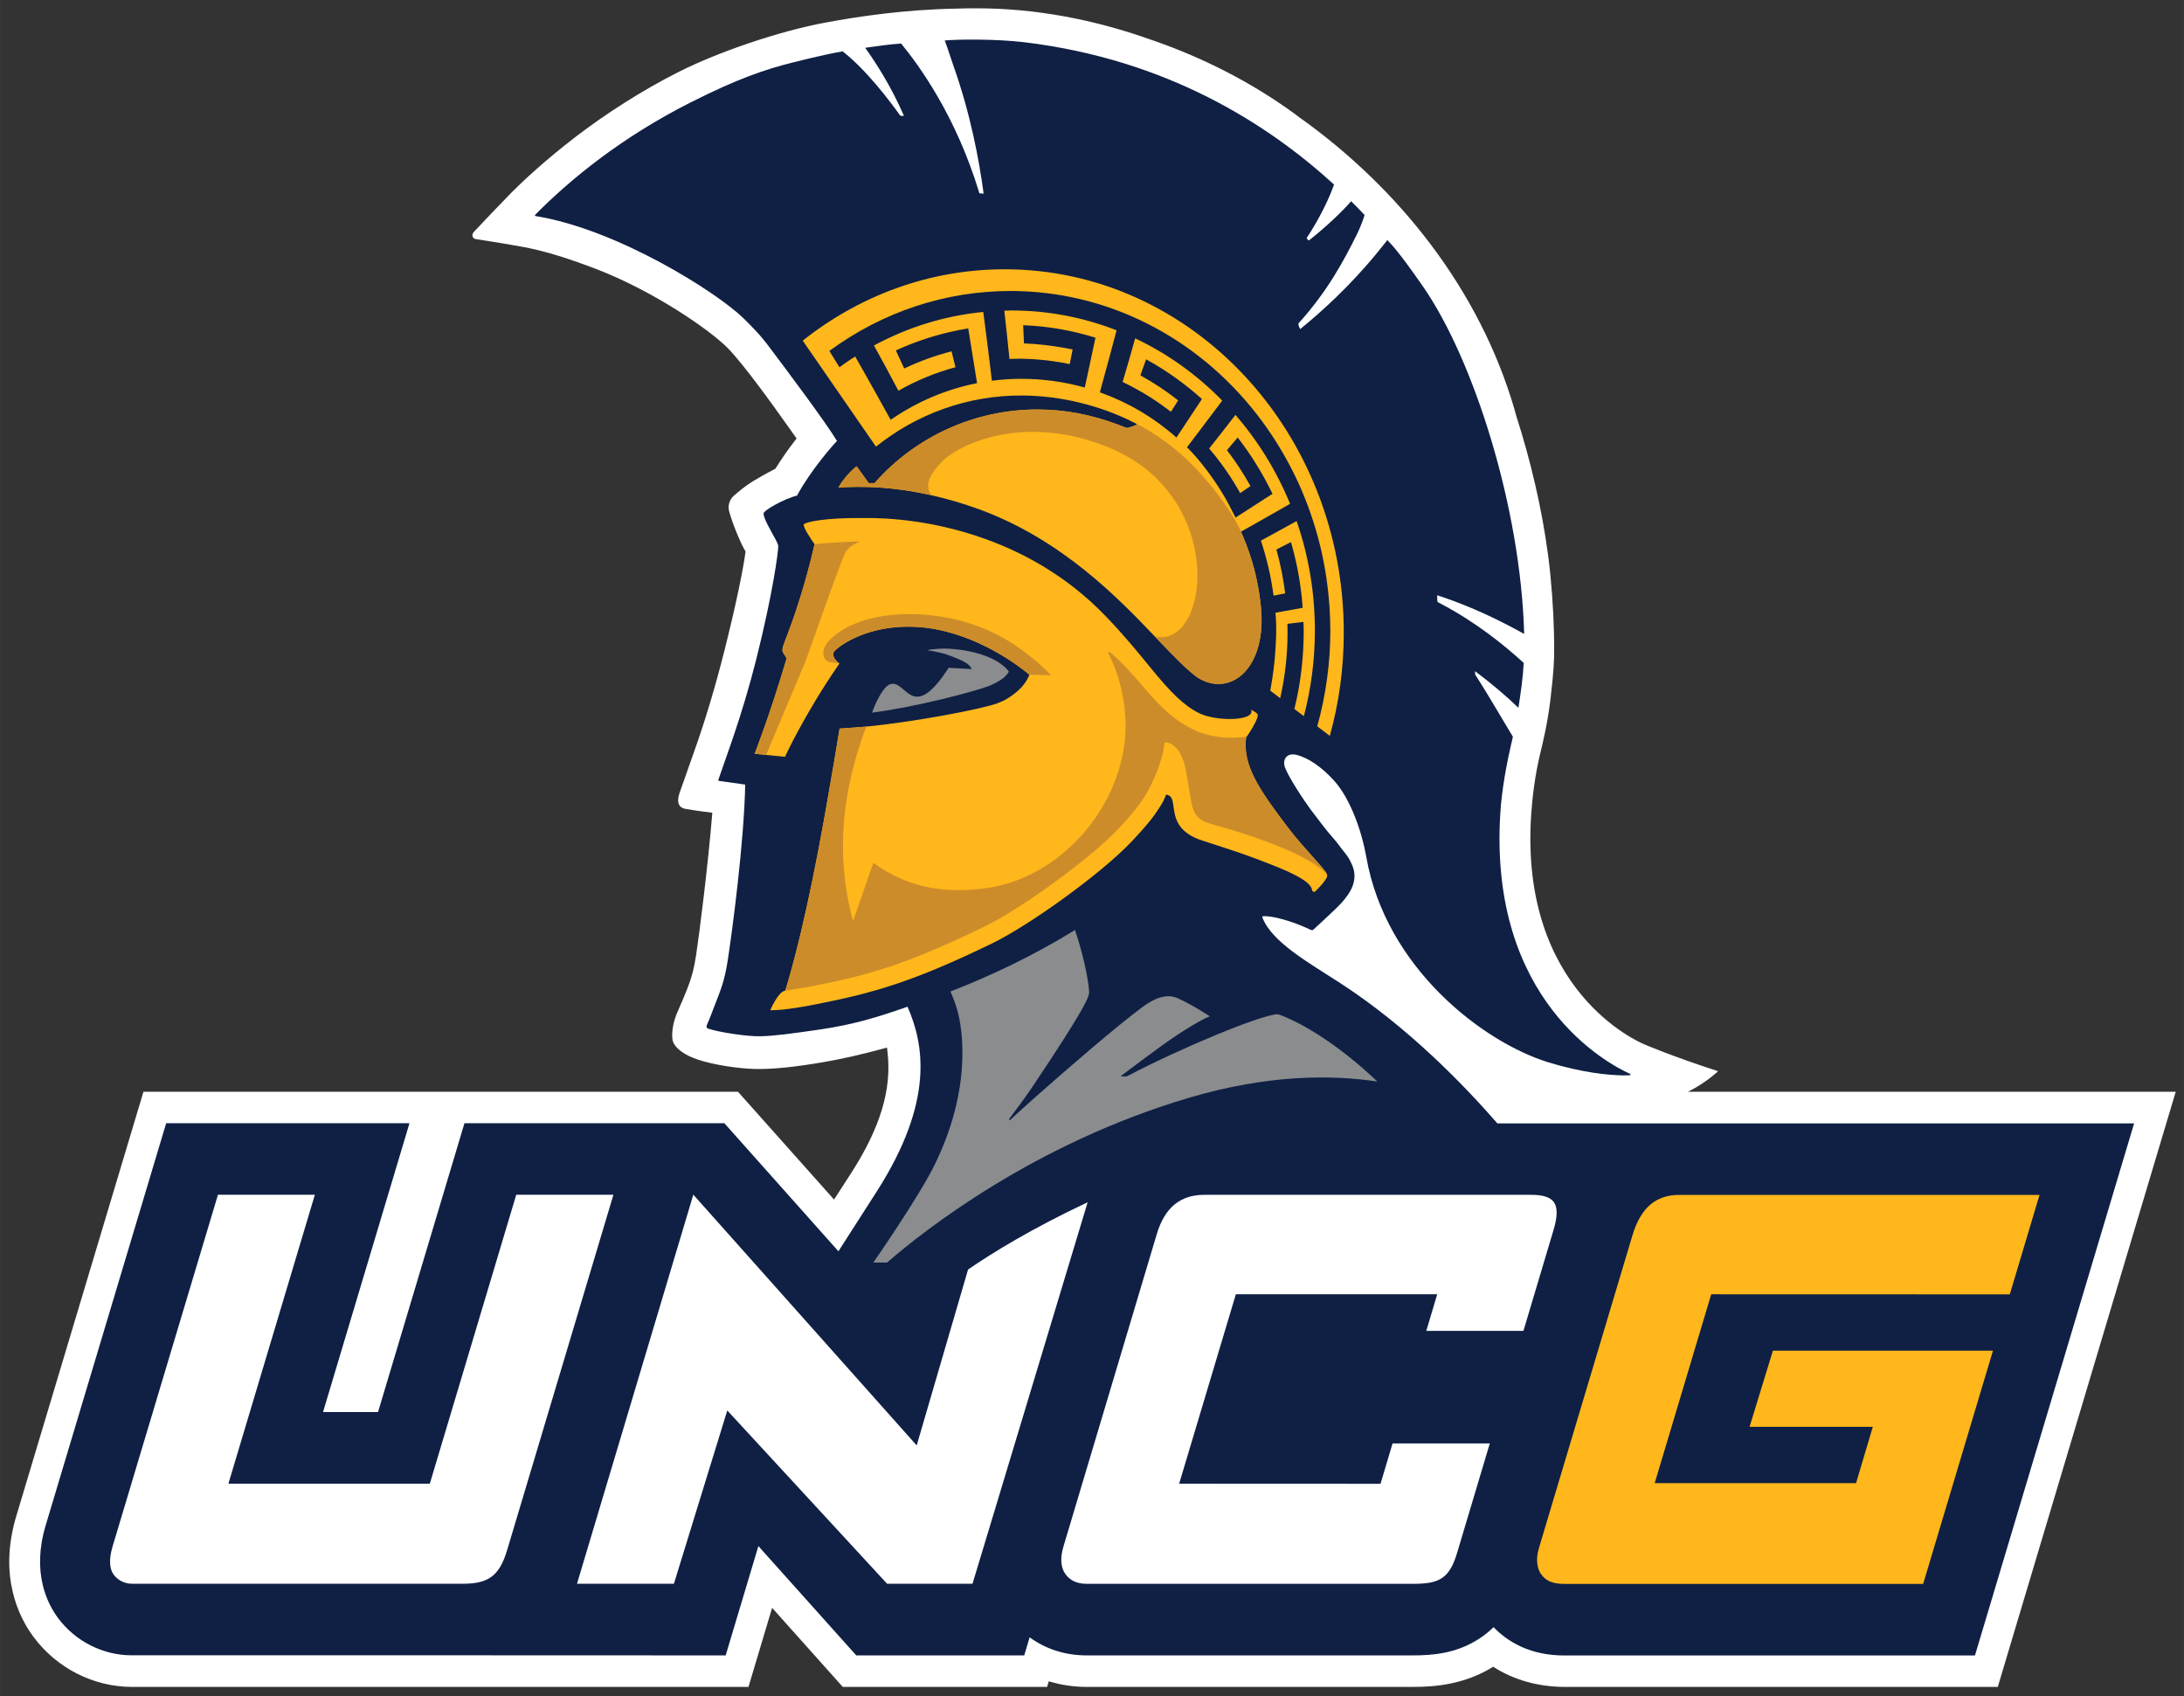 <svg xmlns="http://www.w3.org/2000/svg" height="194.11" viewBox="0 0 250 194.113" width="250"><rect x="0" y="0" width="250" height="194.113" fill="#333333" stroke="none"/><g transform="matrix(1.25 0 0 -1.25 -470.41 678.33)"><g><path d="m530.9 442.7c0.914 0.463 1.856 1.065 2.734 1.86 0.012 0.012 0.008 0.032-0.012 0.04-4.278 1.389-6.688 2.434-6.711 2.446-0.463 0.19-11.456 4.863-10.364 21.052 0.119 1.69 0.348 3.601 0.839 5.627 0.645 2.651 0.875 4.187 1.116 6.668 0.178 1.812 0.17 2.608 0.127 4.444-0.051 2.078-0.222 4.606-0.526 6.933-0.574 4.388-1.65 8.864-2.905 12.758-0.063 0.23-0.123 0.455-0.19 0.685-3.197 10.922-10.55 20.205-19.691 26.707-0.17 0.131-0.332 0.253-0.483 0.364-3.953 2.869-8.413 5.144-13.161 6.763-5.215 1.856-10.601 2.857-15.876 2.857-0.665 0-1.334-0.004-1.975-0.032-4.618-0.083-8.844-0.704-11.919-1.278-4.23-0.787-9.774-2.667-13.478-4.539-3.36-1.694-6.715-3.878-9.299-5.853-2.897-2.212-5.061-4.258-5.959-5.168-1.187-1.207-2.647-2.754-3.419-3.573-0.332-0.348-0.079-0.649 0.115-0.681 0.938-0.162 2.18-0.336 3.186-0.518 1.25-0.23 3.158-0.423 7.795-2.196 5.441-2.085 10.538-5.667 12.105-7.249 1.448-1.46 4.218-5.326 5.548-7.202l0.776-1.096-0.178-0.233c-0.649-0.835-1.266-1.741-1.757-2.533 0 0-1.076-0.55-2.042-1.14-0.693-0.427-1.278-0.906-1.793-1.361-0.348-0.305-0.542-0.875-0.415-1.361 0.273-1.045 0.966-2.742 1.409-3.538l0.103-0.186-0.016-0.135c-0.194-1.417-0.799-4.507-1.915-8.931-0.855-3.383-1.8-6.533-2.813-9.355-0.427-1.195-0.946-2.711-1.29-3.656-0.328-0.914-0.04-1.373 0.483-1.476 0.863-0.162 2.509-0.364 2.509-0.364-0.396-4.867-1.207-11.238-1.492-13.078-0.174-1.132-0.352-1.781-0.621-2.552-0.233-0.673-0.871-2.153-1.005-2.442-0.601-1.27-0.637-2.489-0.475-2.905 0.241-0.629 1.092-1.25 2.339-1.646 1.306-0.435 3.561-0.799 5.136-0.835 1.472-0.036 3.546 0.139 6.525 0.665 1.539 0.273 3.375 0.685 5.39 1.239l0.198 0.055 0.051-0.451c0.396-3.391-0.677-6.909-3.324-11.028l-1.575-2.438-8.797 9.869h-54.446l-11.65-38.867c-1.654-5.528 0.277-9.287 1.579-11.04 2.129-2.869 5.496-4.578 9.01-4.582h56.468l2.164 7.238 6.47-7.238h18.713l0.15 0.514c1.124-0.34 2.26-0.514 3.478-0.514h29.872c2.042 0 4.709 0.214 7.352 1.844 1.876-1.207 4.127-1.84 6.525-1.844h39.682l16.295 54.49h-44.672" fill="#fff"/><path d="m112.02 4.529c-1.68-0.019-3.14 0.029-3.88 0.096 0.27 0.688 0.73 2.136 0.97 2.818 1.97 5.545 2.96 10.827 3.46 14.557 0.01 0.044 0.03 0.139 0.03 0.139s-0.49 0.01-0.5-0.03c-0.01-0.034-0.02-0.084-0.03-0.119-2.67-8.78-6.87-14.502-8.92-17.01-1.24 0.075-2.66 0.282-4.119 0.485 1.049 1.449 2.919 4.273 4.439 7.785 0 0-0.37 0.05-0.45-0.059-1.14-1.592-3.811-5.159-6.561-7.316-0.712 0.104-2.591 0.489-5.578 1.236-3.334 0.831-6.456 1.891-11.877 4.631-7.771 3.923-13.668 8.711-17.729 12.817-0.069 0.074-0.034 0.152 0.02 0.162 9.383 1.508 20.78 8.745 23.803 11.693 2.023 1.984 2.527 2.732 3.086 3.469 1.929 2.557 6.381 8.501 7.623 10.584-0.337 0.311-3.018 3.349-4.577 6.248-1.389 0.326-3.842 1.681-3.828 2.056 0.04 0.921 1.682 3.202 1.682 3.741 0 0.633-0.603 5.317-2.527 12.974-1.667 6.604-3.542 11.387-4.328 13.746-0.015 0.04-0.011 0.123 0.048 0.133 0.465 0.064 2.668 0.362 3.024 0.426-0.134 6.574-1.469 16.689-2.008 20.159-0.346 2.23-0.773 3.26-1.277 4.57-0.505 1.3-0.846 2.23-1.078 2.72-0.134 0.29-0.07 0.41 0.158 0.49 1.286 0.42 4.422 0.9 5.98 0.86 1.534-0.03 3.388-0.28 6.772-0.77 3.784-0.55 6.562-1.39 10.032-2.61 1.81 4.15 3.2 10.67-3.55 21.19-1.164 1.8-2.786 4.34-4.359 6.8l-13.059-14.66h-29.748l-9.893 33.06h-6.296l9.896-33.06h-27.851l-13.801 46.05c-1.608 5.38 0.193 8.93 1.41 10.57 1.988 2.68 5.153 4.28 8.457 4.28h40.131l27.847 0.01 3.745-12.51 11.205 12.51h19.226l0.62-2.07c1.84 1.35 4.08 2.07 6.53 2.07h37.34c2.29 0 4.99-0.22 7.59-1.91 0.62-0.4 1.16-0.85 1.65-1.32 1.6 1.66 4.16 3.24 8.11 3.24h46.99l18.22-60.9h-72.89c-3.79-4.35-10.19-10.99-17.95-16.03-3.74-2.42-7.84-4.71-8.94-7.51-0.04-0.1-0.03-0.16 0.16-0.17 0.76-0.04 2.36 0.33 4 0.97 0.51 0.2 0.97 0.4 1.32 0.57 0.18 0.09 0.25 0.08 0.37-0.02 0.11-0.1 0.27-0.25 0.27-0.25s2.42-2.21 2.95-2.82c1.03-1.16 2.05-2.68 1.07-4.575-0.25-0.589-0.63-1.04-0.86-1.317-0.32-0.386-0.66-0.92-1.18-1.494-0.8-0.885-1.8-2.25-2.61-3.309-0.58-0.771-2.81-4.079-2.98-5.029-0.15-0.811 0.39-1.425 1.35-1.197 1.41 0.331 2.98 1.458 4.33 2.947 1.88 2.073 3.19 5.832 3.7 8.76 2.23 12.694 13.36 21.164 20.79 23.474 3.99 1.23 7 1.48 8.57 1.51 0.29 0 0.57 0 0.76-0.01 0.12-0.01 0.2-0.11 0.04-0.18-2.49-1.12-16.18-8.33-14.82-29.839 0.16-2.631 0.7-5.633 1.44-8.725-1.47-2.443-2.92-4.936-4.03-6.668-0.09-0.133-0.21-0.322-0.27-0.406-0.03-0.059-0.03-0.43-0.03-0.43 1.91 1.43 3.69 2.943 4.96 4.19 0.25-1.588 0.52-3.453 0.61-5.135-2.29-2.092-5.55-4.729-9.67-6.871-0.06-0.035-0.1-0.053-0.18-0.098-0.06-0.029-0.06-0.629-0.06-0.777 2.39 0.767 5.73 2.087 9.62 4.238 0.1 0.065 0.33 0.175 0.34 0.18-0.39-14.384-5.74-31.366-11.62-39.814-1.19-1.697-2.79-3.983-4.04-5.254-0.22 0.282-0.93 1.157-1.15 1.429-3.14 3.844-6.45 6.832-8.83 8.756-0.03-0.054-0.29-0.539-0.18-0.668 3.39-3.749 5.22-7.27 6.66-10.144 0.22-0.431 0.72-1.603 0.89-2.246-0.55-0.579-0.96-1.009-1.54-1.573-0.95 1.113-2.85 2.928-4.82 4.481-0.05 0.034-0.3-0.228-0.26-0.287 0.73-1.069 2.24-3.615 3.13-6.098-7.54-6.895-19.08-14.321-35.47-16.295-1.62-0.195-3.53-0.278-5.22-0.297zm-32.661 132.19l25.571 28.7 5.88-20.13c2.82-1.94 7.3-4.69 13.69-7.7l-13.18 43.66h-9.78l-18.292-19.83-6.109 19.83h-11.094l13.314-44.53zm-54.414 0.01h11.094l-9.898 33.07h23.056l9.893-33.07h11.125l-12.158 40.64c-0.876 2.94-2.108 3.88-5.041 3.88h-37.93c-0.816 0-1.591-0.39-2.076-1.04-0.416-0.57-0.624-1.56-0.129-3.22l12.064-40.26zm112.92 0.01h37.42c1.32 0 2.16 0.27 2.57 0.82 0.45 0.61 0.44 1.66-0.03 3.22l-3.44 11.53h-11.12l1.25-4.19h-23.05l-6.49 21.68 23.05 0.01 1.38-4.62h11.13l-3.75 12.55c-0.9 2.99-2.11 3.52-5.05 3.52h-37.34c-1.38 0-2.04-0.57-2.45-1.13-0.43-0.59-0.67-1.6-0.23-3.09l10.7-35.81c0.91-3.02 2.67-4.49 5.45-4.49z" transform="matrix(.8 0 0 -.8 376.33 542.66)" fill="#0f2044"/><path d="m107.78 74.23c-0.76 0.028-1.61 0.134-1.65 0.178 0.77 0.119 1.53 0.262 2.26 0.504 0.74 0.252 1.69 0.643 2.1 0.891 0.42 0.247 0.7 0.584 0.72 0.767l-2.62-0.148c-4.25 6.569-4.84 1.202-6.74 1.894-0.83 0.307-1.75 2.408-2.028 3.239 5.048-0.648 11.638-2.393 13.408-3.061 0.54-0.227 1.2-0.57 1.6-0.887 0.44-0.346 0.65-0.746 0.65-0.746s-0.47-0.736-1.73-1.384c-0.99-0.5-1.81-0.718-2.61-0.901-0.79-0.183-1.86-0.312-2.66-0.342-0.2-0.013-0.44-0.013-0.7-0.004zm15.27 32.2c-4.77 2.95-9.71 5.27-14.26 7.04 0.1 0.21 0.26 0.6 0.44 1.07 0.37 0.99 0.88 2.71 0.93 5.5 0.08 5.09-1.39 9.61-3.18 13.27-1.8 3.67-7.013 11.18-7.013 11.18h1.573c4.3-3.74 16.89-13.63 34.57-18.86 9.11-2.69 16.4-2.64 21.56-1.85-4.42-4.19-8.37-6.53-10.84-7.51-0.21-0.08-0.4-0.16-0.59-0.2-1.91 0.05-11.25 3.96-16.92 6.94-0.09 0.04-0.13 0.06-0.25 0.12-0.12 0.07-0.32 0.09-0.79 0.03 0.19-0.12 4.14-3.17 6.36-4.64 2.77-1.84 3.85-2.21 3.85-2.21s-2.03-1.34-3.68-2.07c-1.31-0.59-2.76 0.06-4 0.98-2.93 2.17-8.36 6.85-12.21 10.26-1.17 1.03-2.21 1.98-3.02 2.73-0.01-0.02-0.12-0.1-0.04-0.19s1.76-2.34 2.47-3.4c6.48-9.62 6.55-10.49 6.64-10.89 0.11-0.43-0.38-3.72-1.6-7.3z" transform="matrix(.8 0 0 -.8 376.33 542.66)" fill="#8a8c8e"/><path d="m114.99 30.814c-8.65 0-16.645 3.039-23.105 8.168l8.385 12.129c4.63-3.705 10.47-5.903 16.8-5.853 4.36 0.034 8.86 1.143 12.65 3.053 0.26 0.133 0.34 0.177 0.38 0.197 0.03 0.015 0.03 0.089-0.04 0.129 0 0-0.98 0.381-1.11 0.332-0.04-0.015-0.44-0.173-0.84-0.326-3.15-1.197-6.22-1.782-9.37-1.782-7.13 0-13.92 3.073-18.64 8.43h-0.653l-1.394-1.93s-1.246 0.954-2.092 2.438c2.671-0.193 6.289-0.118 10.699 0.887 1.71 0.385 3.52 0.905 5.45 1.607 9.54 3.487 16.08 10.358 20.09 14.553 0.05 0.049 0.1 0.108 0.15 0.158 2.06 2.152 3.43 3.576 4.69 4.506 3.45 2.236 7.48-0.52 7.37-6.807 0-0.044-0.01-0.088-0.01-0.133-0.01-0.405-0.03-0.827-0.08-1.258-0.45-4.283-1.68-7.019-2.01-7.874-0.05-0.109-0.1-0.232-0.13-0.292-0.04-0.099-0.12-0.291-0.13-0.306 0 0 1.87-1.029 2.86-1.608 0.81-0.45 2.76-1.578 2.76-1.578-1.53-3.734-3.63-7.156-6.25-10.174-0.95 1.237-1.91 2.458-2.84 3.635-0.06 0.074-0.15 0.183-0.17 0.213 1.35 1.573 2.54 3.289 3.55 5.1l1.18-0.801c-0.79-1.425-1.68-2.795-2.66-4.066l-0.03-0.049 1.22-1.44 0.06 0.069c1.5 1.934 2.81 4.056 3.9 6.306l0.03 0.065-4.23 2.72s-0.75-1.489-1.15-2.191c-1.22-2.112-2.75-4.16-4.17-5.619-0.12-0.119-0.24-0.233-0.24-0.233s3.02-3.977 4.04-5.347c-2.92-2.978-6.27-5.377-9.97-7.123-0.48 1.721-0.96 3.404-1.44 4.992 0.51 0.237 1.02 0.499 1.56 0.801 1 0.544 1.98 1.157 2.9 1.82 0.63 0.44 1.01 0.742 1.07 0.791 0.18-0.272 0.73-1.142 0.83-1.301-1.32-1.048-2.76-2.003-4.27-2.834l-0.05-0.035 0.65-1.834 0.08 0.043c2.23 1.227 4.34 2.732 6.27 4.463l0.04 0.045-2.91 4.392-0.07-0.05c-2.56-2.251-5.47-3.961-8.64-5.094l-0.06-0.025s0.14-0.5 0.22-0.817c0.51-1.875 1.07-3.867 1.69-6.281-3.85-1.499-7.89-2.266-12.01-2.266-0.33 0-0.77 0.026-0.84 0.026 0.22 1.894 0.41 3.748 0.59 5.519 0.38-0.015 0.72-0.025 1.08-0.025 0.19 0 0.72 0.015 0.72 0.015 1.72 0.045 3.44 0.248 5.1 0.604 0.12-0.564 0.22-1.118 0.33-1.672-0.19-0.035-0.58-0.124-0.91-0.184-1.37-0.242-3.07-0.459-4.6-0.513h-0.06l-0.09-2.088 0.08 0.006c2.76 0.114 5.5 0.587 8.13 1.408l0.07 0.025-0.02 0.065c-0.33 1.607-1.21 5.633-1.21 5.633l-0.07-0.02c-2.35-0.653-4.78-0.978-7.22-0.978-1.05 0-2.15 0.069-3.28 0.212l-0.06 0.01s-0.62-5.164-0.99-7.875c-4.37 0.431-8.58 1.721-12.51 3.838 1.02 1.85 1.94 3.548 2.8 5.18 2.05-1.172 4.25-2.073 6.53-2.692l-0.45-1.82c-1.84 0.475-3.64 1.123-5.35 1.934l-0.07 0.031-0.08-0.18c-0.28-0.598-0.56-1.191-0.83-1.785l-0.03-0.068 0.05-0.061c1.92-0.875 3.94-1.568 6-2.053 0.81-0.187 1.5-0.325 2.16-0.429l0.06-0.016 1.01 6.274-0.07 0.009c-3.48 0.698-6.76 2.092-9.75 4.135l-0.07 0.045s-2.78-5.016-4.061-7.242c-0.851 0.529-1.801 1.232-1.801 1.232l-1.156-1.871 0.054-0.039c6.114-4.462 13.264-6.82 20.684-6.82 10.95 0 21.24 5.163 28.24 14.166 0.37 0.48 0.73 0.974 1.08 1.469 1.41 2.003 2.64 4.159 3.67 6.41 1.04 2.285 1.86 4.685 2.46 7.138 0.3 1.242 0.55 2.517 0.73 3.793 0.28 1.944 0.43 3.933 0.43 5.916 0 3.685-0.51 7.357-1.49 10.909v0.029l1.43 1.088c1.04-3.745 1.6-7.707 1.6-11.813 0-22.971-17.38-41.59-38.83-41.59zm-16.269 28.467c-4.289-0.044-6.524 0.461-6.707 0.723-0.169 0.252 0.909 1.824 1.22 2.269v0.012c-0.005 0.015-0.539 2.547-1.588 5.93-1.612 5.233-2.373 5.945-1.982 6.514 0.148 0.212 0.272 0.422 0.381 0.615-1.85 6.282-3.662 10.92-3.662 10.92l1.312 0.129 2.157 0.218s2.18-4.784 6.123-10.517c0.029-0.04 0.109-0.149 0.109-0.149h0.004c-0.515-0.415-1.038-1.033-0.459-1.552 1.217-1.089 4.501-2.949 9.361-2.647 6.03 0.376 11.08 4.003 12.84 5.457 0 0.01-0.33 1.018-1.39 1.918-0.75 0.633-1.42 1.045-2.21 1.342-1.96 0.732-9.83 2.18-15.07 2.689-0.598 0.06-2.641 0.199-3.056 0.229-0.268 1.672-0.762 4.67-1.653 9.695-2.067 11.644-3.788 17.814-4.564 20.294-0.015 0-0.031 0.01-0.041 0.01-0.772 0.12-1.682 2.23-1.682 2.23h0.104c0.371 0.01 1.727-0.01 5.041-0.66 6.761-1.32 11.301-2.64 20.281-7 4.29-2.09 12.52-7.999 16.01-11.714 1.23-1.31 2.17-2.389 2.77-3.295 0.19-0.301 0.76-1.042 1.07-1.898 0.01-0.03 0.03-0.104 0.03-0.109 0.65 0.074 0.76 0.598 0.85 1.3 0.17 1.222 0.33 3.004 3.31 3.963 3.75 1.207 5.21 1.682 8.08 2.824 2.49 0.989 4.48 1.959 4.49 2.939 0.01 0.01 0.26 0.14 0.26 0.14s1.76-1.64 1.42-2.03c0.12-0.283-2.65-2.978-4.44-5.347-3.29-4.343-5.26-7.158-4.79-10.412 0.02-0.005 0.05-0.01 0.06-0.01 0.01-0.005 1.59-2.281 1.2-2.627-0.29-0.252-0.58-0.4-0.67-0.44-0.03-0.014-0.02 0-0.02 0 0.48 1.301-4.04 1.361-6 0.362-1.8-0.915-3.3-2.46-5.5-5.16-1.48-1.816-3.16-3.868-5.24-6.01-8.93-9.24-20.86-11.254-27.759-11.145zm49.699 0.348l-0.48 0.266c-0.68 0.375-1.38 0.762-2.07 1.138-0.51 0.287-1.03 0.568-1.54 0.84 0.64 1.924 1.12 3.923 1.4 5.951l0.06 0.342c0.36-0.069 1.32-0.262 1.32-0.262-0.21-1.681-0.54-3.355-0.99-4.963l-0.01-0.058s0.53-0.268 0.63-0.322c0.18-0.085 1.03-0.524 1.03-0.524l0.03 0.09c0.68 2.369 1.13 4.846 1.31 7.363l0.01 0.065s-0.49 0.094-0.58 0.109c-0.75 0.144-1.56 0.287-2.54 0.455 0.07 0.806 0.1 1.578 0.08 2.295 0 0.297-0.01 0.633-0.07 1.672-0.08 1.642-0.32 3.403-0.6 4.922v0.035l1.13 0.861c0.55-2.443 0.84-4.941 0.84-7.42 0-0.662-0.01-1.093-0.01-1.093l1.83-0.217s0.03 0.5 0.03 1.133c-0.01 2.972-0.35 5.935-1.06 8.798l-0.01 0.03 1.09 0.822c0.84-3.2 1.26-6.496 1.26-9.795 0-4.303-0.7-8.517-2.09-12.533zm43.79 77.121c-2.65 0-4.4 1.45-5.35 4.64l-10.7 35.77c-0.4 1.31-0.2 2.39 0.26 3.02 0.49 0.66 1.16 1.09 2.66 1.09h41.06l7.99-26.69h-25.19l-2.67 8.71h14.11l-1.92 6.45h-23.05l6.47-21.62 34.18 0.01 3.4-11.38h-41.25z" transform="matrix(.8 0 0 -.8 376.33 542.66)" fill="#ffb71b"/><path d="m118.74 46.857c-7.14 0-13.92 3.071-18.64 8.428h-0.659l-1.388-1.924v-0.006h-0.006s-1.24 0.955-2.086 2.444c2.666-0.193 6.289-0.123 10.699 0.881-0.53-0.574-0.54-1.281-0.18-2.053 0.02-0.03 0.03-0.058 0.04-0.088 0.27-0.534 0.71-1.103 1.27-1.672 2.25-2.28 9.82-5.541 19.24-1.613 13.53 5.639 11.39 23.021 5.17 21.592 0.05 0.049 0.1 0.103 0.15 0.152 2.06 2.157 3.43 3.576 4.68 4.506 3.71 2.394 8.06-0.929 7.29-8.195-0.45-4.279-1.68-7.019-2.02-7.87-0.03-0.074-0.05-0.134-0.08-0.193-0.04-0.104-0.08-0.204-0.12-0.303-0.02-0.034-0.02-0.058-0.02-0.058-0.53-1.207-1.9-3.513-4.12-6.08-2.41-2.8-4.58-4.397-6.83-5.752-0.27-0.163-0.77-0.42-1.03-0.549 0.02 0.015 0.03 0.089-0.03 0.129-0.01 0.005-1 0.379-1.12 0.33-0.04-0.015-0.27-0.104-0.48-0.188-0.18-0.064-0.34-0.128-0.36-0.138-3.15-1.197-6.22-1.78-9.37-1.78zm-20.47 15.1c-0.896 0.02-2.918 0.15-3.458 0.18-0.563 0.034-1.578 0.142-1.578 0.142s-0.539 2.543-1.588 5.936c-1.617 5.228-2.373 5.941-1.982 6.51 0.144 0.217 0.266 0.419 0.375 0.617-1.845 6.282-3.654 10.918-3.654 10.918l1.31 0.133 4.487-10.664c2.898-8.162 3.421-9.601 4.416-12.159 0.287-0.742 0.88-1.191 1.662-1.517 0.049-0.025 0.074-0.096 0.01-0.096zm5.08 8.334c-4.337 0.152-7.088 1.567-8.473 3.043-0.554 0.594-0.737 1.247-0.584 1.791 0.099 0.346 0.387 0.589 0.629 0.639 0.247 0.044 1.156 0.187 1.166 0.177-0.51-0.41-1.039-1.034-0.455-1.548 1.212-1.089 4.497-2.949 9.367-2.647 6.03 0.371 11.07 3.998 12.83 5.457l2.51 0.084s-1.14-1.178-2.16-1.965c-1.52-1.177-5.46-4.585-12.88-5.015-0.68-0.034-1.33-0.038-1.95-0.016zm23.51 4.314c-0.04 0.02-0.03 0.092-0.01 0.12 0.9 1.775 1.55 3.7 1.87 6.257 1.21 9.582-6.44 19.378-15.82 20.658-5.04 0.69-9.11-0.15-12.86-2.851-0.02-0.015-0.078-0.046-0.093 0.004-0.019 0.049-2.304 6.637-2.304 6.637-1.549-5.751-1.975-13.033 1.517-22.278-0.598 0.06-2.641 0.199-3.056 0.229-0.268 1.672-0.762 4.67-1.653 9.695-2.067 11.644-3.788 17.814-4.564 20.294 0.707-0.11 1.696-0.24 3.037-0.5 6.712-1.31 10.936-2.55 19.776-6.84 4.15-2.02 12.11-7.75 15.4-11.262 2.86-3.042 3.34-4.26 4.02-5.739 0.9-1.934 1.15-3.664 1.2-4.08 0.11-0.005 1.8-0.11 2.44 3.293 0.87 4.571 0.39 5.372 3.21 6.149 5.07 1.404 11.08 3.576 12.91 5.679 0.12-0.283-2.65-2.978-4.44-5.347-3.29-4.343-5.26-7.158-4.79-10.412-0.23 0.054-1.08 0.103-1.28 0.103-1.54 0.114-3.57-0.335-4.63-0.85-2.32-1.137-3.73-2.429-6.19-5.337-0.62-0.742-1.46-1.652-2.34-2.538-0.28-0.277-0.57-0.565-0.97-0.886-0.23-0.183-0.33-0.217-0.38-0.198z" transform="matrix(.8 0 0 -.8 376.33 542.66)" fill="#cd8c2a"/></g></g></svg>
